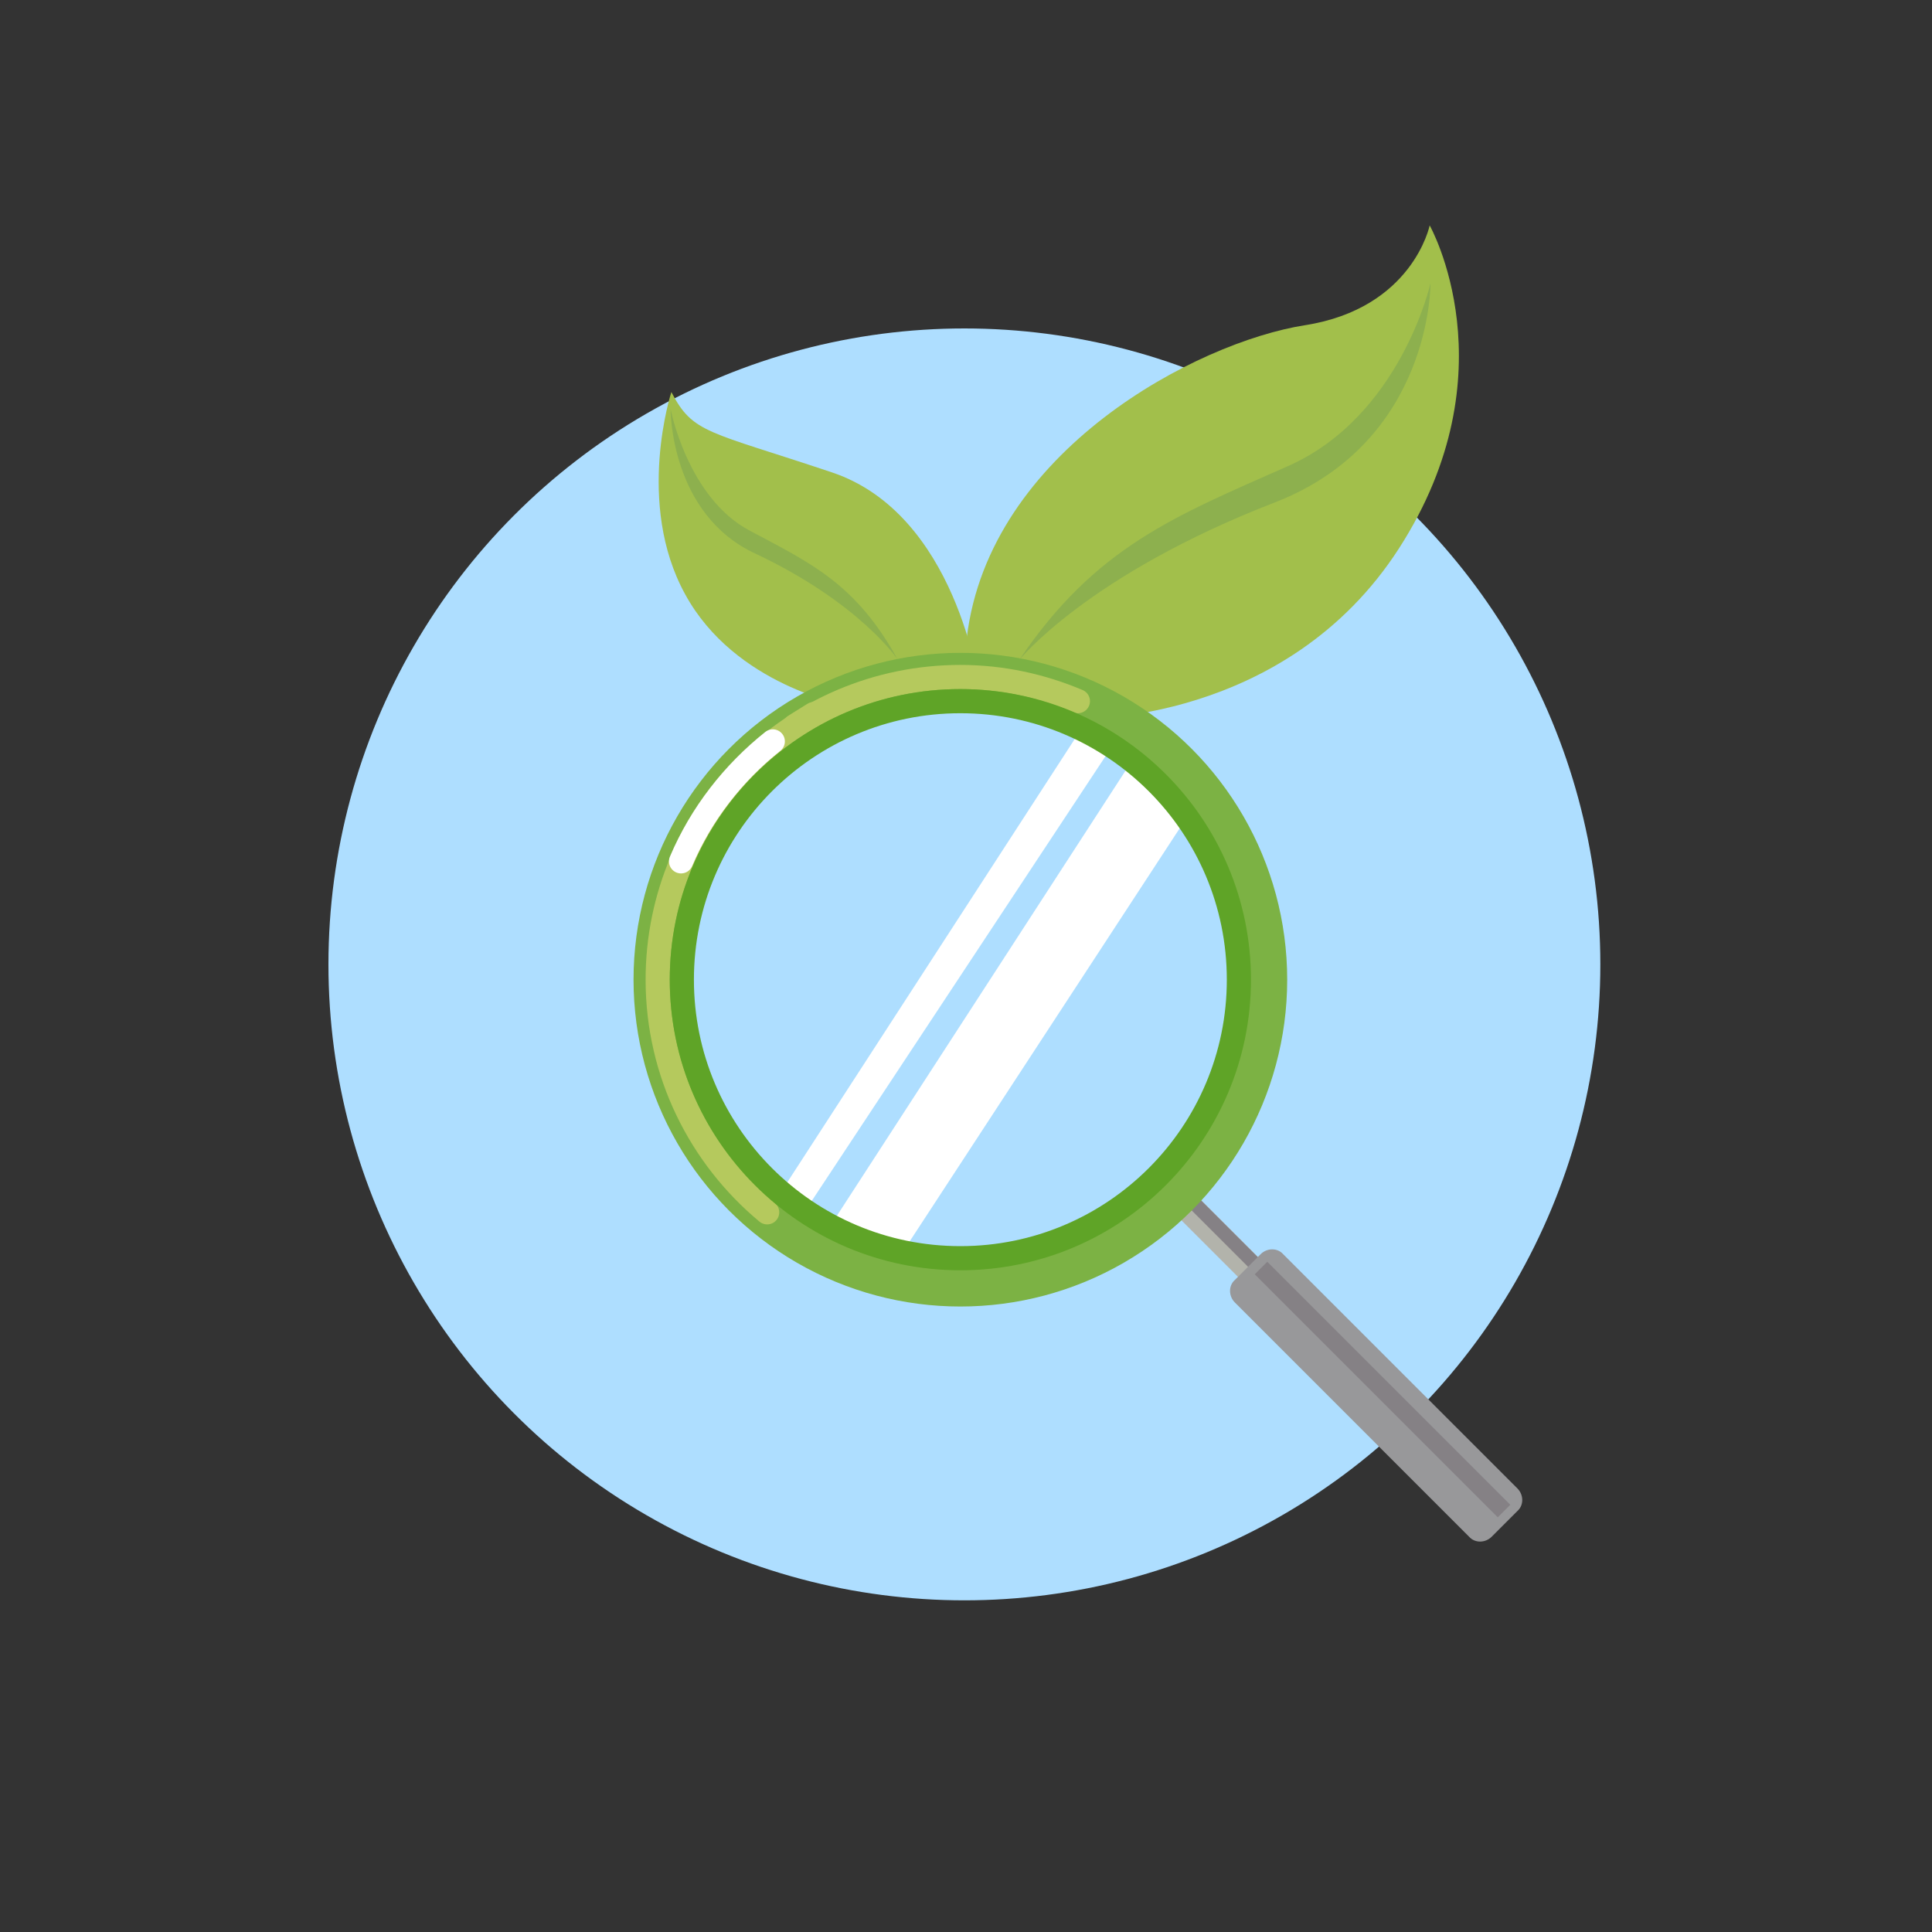 <?xml version="1.0" encoding="utf-8"?>
<!-- Generator: Adobe Illustrator 19.0.0, SVG Export Plug-In . SVG Version: 6.00 Build 0)  -->
<svg version="1.1" id="Слой_1" xmlns="http://www.w3.org/2000/svg" xmlns:xlink="http://www.w3.org/1999/xlink" x="0px" y="0px"
	 viewBox="-177 300.9 240 240" style="enable-background:new -177 300.9 240 240;" xml:space="preserve">
<rect x="-177" y="300.9" width="240" height="240" fill="#333333" stroke="none"/>
<style type="text/css">
	.st0{fill:#AEDEFF;}
	.st1{fill:#FFFFFF;}
	.st2{fill:#B2B3AB;}
	.st3{fill:#858185;}
	.st4{fill:#98989A;}
	.st5{fill:#A2BF4B;}
	.st6{fill:none;stroke:#7CB244;stroke-width:6;stroke-miterlimit:10;}
	.st7{fill:none;stroke:#B5C95D;stroke-width:3;stroke-linecap:round;stroke-linejoin:round;stroke-miterlimit:10;}
	.st8{fill:none;stroke:#FFFFFF;stroke-width:3;stroke-linecap:round;stroke-linejoin:round;stroke-miterlimit:10;}
	.st9{fill:none;stroke:#5FA427;stroke-width:3;stroke-miterlimit:10;}
	.st10{fill:#8DB04E;}
</style>
<g id="XMLID_146_">
	<circle id="XMLID_144_" class="st0" cx="-57.2" cy="420.7" r="79"/>
</g>
<g>
	<polygon class="st1" points="-43.1,392.1 -80,449 -77.1,451.5 -37.2,391.1 	"/>
	
		<rect x="-26.7" y="446.8" transform="matrix(0.707 -0.707 0.707 0.707 -329.273 115.701)" class="st2" width="3.5" height="17.1"/>
	
		<rect x="-25.2" y="446.1" transform="matrix(0.707 -0.707 0.707 0.707 -328.624 115.969)" class="st3" width="1.7" height="17.1"/>
	<path class="st4" d="M11.5,488.6l-3.2,3.2c-0.8,0.8-2.1,0.8-2.8,0l-29.1-29.1c-0.8-0.8-0.8-2.1,0-2.8l3.2-3.2
		c0.8-0.8,2.1-0.8,2.8,0l29.1,29.1C12.3,486.6,12.3,487.9,11.5,488.6z"/>
	
		<rect x="-6.3" y="452.2" transform="matrix(0.707 -0.707 0.707 0.707 -336.381 135.039)" class="st3" width="2.2" height="42.7"/>
	<path class="st5" d="M-93.6,349.6c0,0-4.5,13.8,1.7,25.1c6.2,11.4,20,13.8,20,13.8l16.5-2.4c0,0-2.8-21.3-18.2-26.5
		C-89.1,354.4-90.9,354.8-93.6,349.6z"/>
	<path class="st5" d="M0.6,328.9c0,0-2.1,10.3-15.5,12.4s-39.2,15.6-42,38.8l-1.7,4.6l15.8,5.5c0,0,25.5,0.7,39.6-21.2
		S0.6,328.9,0.6,328.9z"/>
	<polygon class="st1" points="-36.9,396.2 -73.8,453.1 -65.3,457.1 -28.3,400.5 	"/>
	<circle class="st6" cx="-57.7" cy="422.6" r="37.6"/>
	<path class="st7" d="M-81.7,451.5c-8.3-6.9-13.6-17.3-13.6-28.9c0-20.7,16.8-37.6,37.6-37.6c5.2,0,10.1,1.1,14.6,3"/>
	<path class="st7" d="M-78.3,391.1c0.8-0.5,1.6-1,2.4-1.5"/>
	<path class="st8" d="M-92.4,407.9c2.5-5.9,6.5-11,11.4-14.9"/>
	<circle class="st9" cx="-57.7" cy="422.6" r="34.6"/>
	<path class="st10" d="M0.7,336.1c0,0-3.7,16.5-17.7,22.7c-14,6.2-23.9,10-33.4,24.1c0,0,8.5-10.6,31.8-19.6
		C0.9,355.7,0.7,336.1,0.7,336.1z"/>
	<path class="st10" d="M-93.7,351.7c0,0,2.1,11,9.8,15.1s13.2,6.6,18.4,16c0,0-4.7-7-17.6-13.1C-93.8,364.8-93.7,351.7-93.7,351.7z"
		/>
</g>
</svg>

